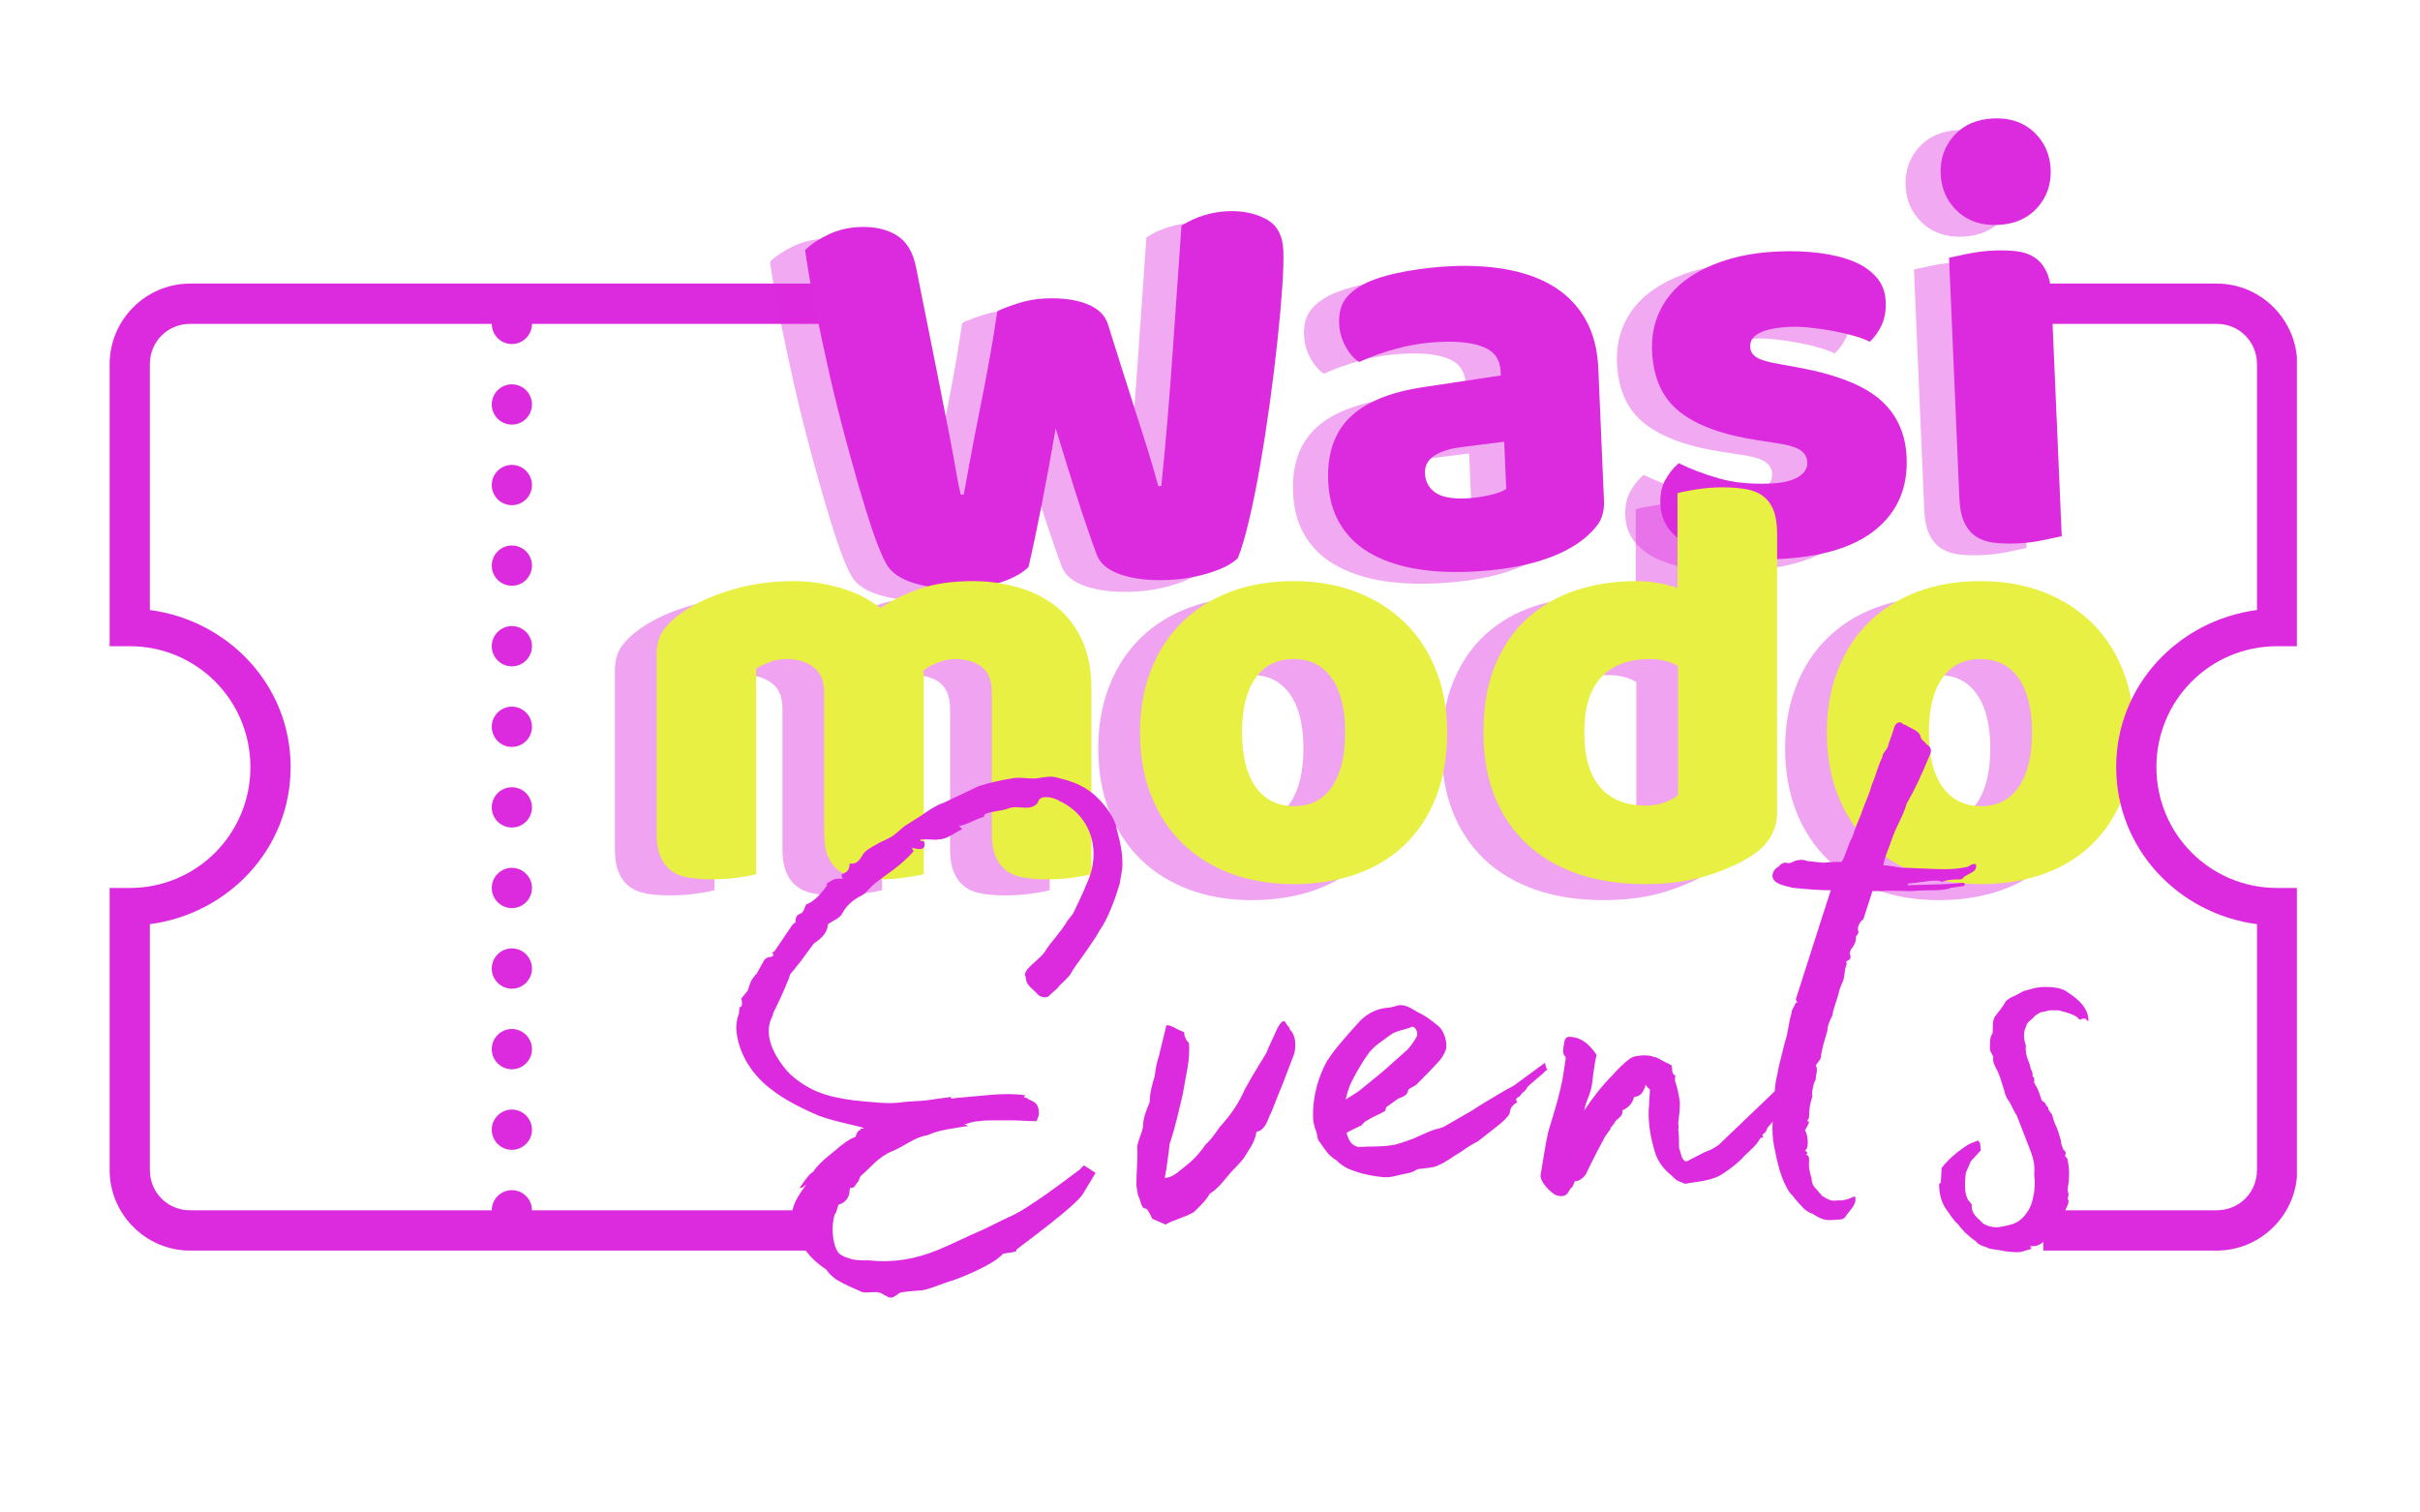 <svg xmlns="http://www.w3.org/2000/svg" xmlns:xlink="http://www.w3.org/1999/xlink" width="800" zoomAndPan="magnify" viewBox="0 0 600 375" height="500" preserveAspectRatio="xMidYMid meet" version="1.0"><defs><g/><clipPath id="cfa5265faf"><path d="M 27.008 70.312 L 205.359 70.312 L 205.359 310.066 L 27.008 310.066 Z M 27.008 70.312 " clip-rule="nonzero"/></clipPath><clipPath id="6720bd545a"><path d="M 506.609 70.312 L 569.473 70.312 L 569.473 310.066 L 506.609 310.066 Z M 506.609 70.312 " clip-rule="nonzero"/></clipPath></defs><g clip-path="url(#cfa5265faf)"><path fill="#dc2ade" d="M 47.125 70.312 C 36.16 70.312 27.18 79.305 27.18 90.289 L 27.18 160.219 L 32.168 160.219 C 48.742 160.219 62.086 173.586 62.086 190.188 C 62.086 206.793 48.742 220.156 32.168 220.156 L 27.18 220.156 L 27.18 290.086 C 27.18 301.07 36.16 310.066 47.125 310.066 L 356.281 310.066 C 367.25 310.066 376.23 301.07 376.23 290.086 L 376.23 220.156 L 371.242 220.156 C 354.668 220.156 341.324 206.793 341.324 190.188 C 341.324 173.586 354.668 160.219 371.242 160.219 L 376.23 160.219 L 376.23 90.289 C 376.23 79.305 367.25 70.312 356.281 70.312 Z M 47.125 80.301 L 121.922 80.301 C 121.922 83.051 124.164 85.297 126.91 85.297 C 129.656 85.297 131.895 83.051 131.895 80.301 L 356.281 80.301 C 361.855 80.301 366.254 84.711 366.254 90.289 L 366.254 151.242 C 346.738 153.82 331.352 169.957 331.352 190.188 C 331.352 210.422 346.738 226.559 366.254 229.133 L 366.254 290.086 C 366.254 295.664 361.855 300.074 356.281 300.074 L 131.895 300.074 C 131.895 297.324 129.656 295.082 126.91 295.082 C 124.164 295.082 121.922 297.324 121.922 300.074 L 47.125 300.074 C 41.555 300.074 37.152 295.664 37.152 290.086 L 37.152 229.133 C 56.672 226.559 72.059 210.422 72.059 190.188 C 72.059 169.957 56.672 153.82 37.152 151.242 L 37.152 90.289 C 37.152 84.711 41.555 80.301 47.125 80.301 Z M 126.91 95.285 C 124.164 95.285 121.922 97.531 121.922 100.281 C 121.922 103.031 124.164 105.277 126.91 105.277 C 129.656 105.277 131.895 103.031 131.895 100.281 C 131.895 97.531 129.656 95.285 126.91 95.285 Z M 126.91 115.266 C 124.164 115.266 121.922 117.508 121.922 120.262 C 121.922 123.012 124.164 125.254 126.91 125.254 C 129.656 125.254 131.895 123.012 131.895 120.262 C 131.895 117.508 129.656 115.266 126.91 115.266 Z M 126.91 135.246 C 124.164 135.246 121.922 137.488 121.922 140.238 C 121.922 142.992 124.164 145.234 126.91 145.234 C 129.656 145.234 131.895 142.992 131.895 140.238 C 131.895 137.488 129.656 135.246 126.91 135.246 Z M 126.91 155.223 C 124.164 155.223 121.922 157.469 121.922 160.219 C 121.922 162.969 124.164 165.215 126.91 165.215 C 129.656 165.215 131.895 162.969 131.895 160.219 C 131.895 157.469 129.656 155.223 126.91 155.223 Z M 126.91 175.203 C 124.164 175.203 121.922 177.449 121.922 180.199 C 121.922 182.949 124.164 185.195 126.91 185.195 C 129.656 185.195 131.895 182.949 131.895 180.199 C 131.895 177.449 129.656 175.203 126.91 175.203 Z M 126.91 195.184 C 124.164 195.184 121.922 197.426 121.922 200.18 C 121.922 202.93 124.164 205.172 126.91 205.172 C 129.656 205.172 131.895 202.93 131.895 200.18 C 131.895 197.426 129.656 195.184 126.91 195.184 Z M 126.91 215.164 C 124.164 215.164 121.922 217.406 121.922 220.156 C 121.922 222.91 124.164 225.152 126.91 225.152 C 129.656 225.152 131.895 222.91 131.895 220.156 C 131.895 217.406 129.656 215.164 126.91 215.164 Z M 126.91 235.141 C 124.164 235.141 121.922 237.387 121.922 240.137 C 121.922 242.887 124.164 245.133 126.91 245.133 C 129.656 245.133 131.895 242.887 131.895 240.137 C 131.895 237.387 129.656 235.141 126.91 235.141 Z M 126.91 255.121 C 124.164 255.121 121.922 257.367 121.922 260.117 C 121.922 262.867 124.164 265.113 126.91 265.113 C 129.656 265.113 131.895 262.867 131.895 260.117 C 131.895 257.367 129.656 255.121 126.91 255.121 Z M 126.91 275.102 C 124.164 275.102 121.922 277.344 121.922 280.098 C 121.922 282.848 124.164 285.09 126.91 285.09 C 129.656 285.09 131.895 282.848 131.895 280.098 C 131.895 277.344 129.656 275.102 126.91 275.102 Z M 126.91 275.102 " fill-opacity="1" fill-rule="nonzero"/></g><g fill="#dc2ade" fill-opacity="0.4"><g transform="translate(190.868, 149.4)"><g><path d="M 47.703 -69.328 C 48.754 -69.867 50.414 -70.508 52.688 -71.25 C 54.957 -71.988 57.266 -72.406 59.609 -72.5 C 63.723 -72.676 67.172 -72.211 69.953 -71.109 C 72.742 -70.004 74.484 -68.285 75.172 -65.953 C 76.422 -62.004 77.582 -58.312 78.656 -54.875 C 79.738 -51.445 80.785 -48.16 81.797 -45.016 C 82.816 -41.879 83.812 -38.766 84.781 -35.672 C 85.75 -32.578 86.695 -29.336 87.625 -25.953 L 88.359 -25.984 C 88.973 -31.992 89.504 -37.723 89.953 -43.172 C 90.41 -48.617 90.816 -53.969 91.172 -59.219 C 91.535 -64.477 91.898 -69.688 92.266 -74.844 C 92.629 -80.008 92.992 -85.242 93.359 -90.547 C 96.891 -92.754 100.711 -93.945 104.828 -94.125 C 108.441 -94.281 111.602 -93.633 114.312 -92.188 C 117.02 -90.738 118.453 -88.156 118.609 -84.438 C 118.703 -82.281 118.613 -79.211 118.344 -75.234 C 118.07 -71.254 117.672 -66.805 117.141 -61.891 C 116.617 -56.973 115.984 -51.801 115.234 -46.375 C 114.484 -40.957 113.676 -35.781 112.812 -30.844 C 111.957 -25.914 111.051 -21.445 110.094 -17.438 C 109.145 -13.438 108.227 -10.336 107.344 -8.141 C 105.938 -6.711 103.586 -5.484 100.297 -4.453 C 97.004 -3.43 93.602 -2.848 90.094 -2.703 C 85.488 -2.504 81.57 -2.945 78.344 -4.031 C 75.125 -5.125 73.125 -6.781 72.344 -9 C 70.906 -12.852 69.332 -17.438 67.625 -22.75 C 65.926 -28.062 64.109 -33.91 62.172 -40.297 C 61.078 -33.867 59.926 -27.594 58.719 -21.469 C 57.52 -15.344 56.422 -10.156 55.422 -5.906 C 54.016 -4.477 51.863 -3.258 48.969 -2.25 C 46.07 -1.25 42.867 -0.672 39.359 -0.516 C 34.953 -0.328 30.938 -0.77 27.312 -1.844 C 23.695 -2.914 21.305 -4.551 20.141 -6.75 C 19.18 -8.457 18.113 -11.023 16.938 -14.453 C 15.758 -17.891 14.535 -21.805 13.266 -26.203 C 11.992 -30.609 10.68 -35.375 9.328 -40.5 C 7.984 -45.633 6.738 -50.77 5.594 -55.906 C 4.457 -61.051 3.391 -66.078 2.391 -70.984 C 1.391 -75.891 0.609 -80.391 0.047 -84.484 C 1.359 -85.816 3.211 -87.07 5.609 -88.25 C 8.004 -89.426 10.617 -90.078 13.453 -90.203 C 17.172 -90.359 20.258 -89.68 22.719 -88.172 C 25.188 -86.66 26.797 -84.008 27.547 -80.219 C 29.535 -70.32 31.188 -62.066 32.5 -55.453 C 33.82 -48.848 34.891 -43.43 35.703 -39.203 C 36.523 -34.984 37.129 -31.707 37.516 -29.375 C 37.91 -27.051 38.285 -25.207 38.641 -23.844 L 39.375 -23.875 C 40.094 -27.82 40.766 -31.473 41.391 -34.828 C 42.023 -38.191 42.688 -41.578 43.375 -44.984 C 44.07 -48.391 44.773 -52.039 45.484 -55.938 C 46.203 -59.832 46.941 -64.297 47.703 -69.328 Z M 47.703 -69.328 "/></g></g></g><g fill="#dc2ade" fill-opacity="0.4"><g transform="translate(317.415, 143.955)"><g><path d="M 37.438 -17.484 C 39.102 -17.555 40.93 -17.801 42.922 -18.219 C 44.91 -18.645 46.379 -19.176 47.328 -19.812 L 46.828 -31.531 L 36.312 -30.203 C 33.582 -29.891 31.359 -29.207 29.641 -28.156 C 27.922 -27.102 27.102 -25.602 27.188 -23.656 C 27.27 -21.695 28.094 -20.141 29.656 -18.984 C 31.227 -17.828 33.82 -17.328 37.438 -17.484 Z M 33.797 -75.062 C 39.078 -75.289 43.914 -74.961 48.312 -74.078 C 52.719 -73.191 56.504 -71.711 59.672 -69.641 C 62.836 -67.566 65.328 -64.879 67.141 -61.578 C 68.953 -58.285 69.957 -54.336 70.156 -49.734 L 71.562 -16.891 C 71.676 -14.348 71.055 -12.238 69.703 -10.562 C 68.348 -8.895 66.723 -7.43 64.828 -6.172 C 58.629 -2.086 49.758 0.203 38.219 0.703 C 33.039 0.922 28.352 0.633 24.156 -0.156 C 19.957 -0.957 16.32 -2.27 13.25 -4.094 C 10.188 -5.926 7.785 -8.32 6.047 -11.281 C 4.305 -14.238 3.352 -17.723 3.188 -21.734 C 2.895 -28.473 4.672 -33.734 8.516 -37.516 C 12.367 -41.305 18.477 -43.828 26.844 -45.078 L 45.984 -47.953 L 45.938 -48.984 C 45.812 -51.828 44.477 -53.801 41.938 -54.906 C 39.395 -56.02 35.773 -56.477 31.078 -56.281 C 27.359 -56.125 23.754 -55.578 20.266 -54.641 C 16.773 -53.711 13.641 -52.598 10.859 -51.297 C 9.555 -52.129 8.426 -53.426 7.469 -55.188 C 6.508 -56.957 5.988 -58.816 5.906 -60.766 C 5.789 -63.316 6.312 -65.379 7.469 -66.953 C 8.633 -68.523 10.461 -69.898 12.953 -71.078 C 15.742 -72.273 19.055 -73.203 22.891 -73.859 C 26.734 -74.516 30.367 -74.914 33.797 -75.062 Z M 33.797 -75.062 "/></g></g></g><g fill="#dc2ade" fill-opacity="0.4"><g transform="translate(397.186, 140.523)"><g><path d="M 66.828 -24.188 C 67.148 -16.75 64.613 -10.805 59.219 -6.359 C 53.832 -1.922 45.711 0.531 34.859 1 C 30.754 1.176 26.926 1.047 23.375 0.609 C 19.832 0.172 16.785 -0.602 14.234 -1.719 C 11.691 -2.832 9.676 -4.285 8.188 -6.078 C 6.695 -7.867 5.895 -10.035 5.781 -12.578 C 5.676 -14.93 6.078 -16.938 6.984 -18.594 C 7.891 -20.25 9.004 -21.645 10.328 -22.781 C 13.234 -21.344 16.539 -20.086 20.25 -19.016 C 23.969 -17.953 28.227 -17.523 33.031 -17.734 C 36.062 -17.859 38.363 -18.395 39.938 -19.344 C 41.508 -20.301 42.266 -21.516 42.203 -22.984 C 42.141 -24.348 41.504 -25.395 40.297 -26.125 C 39.098 -26.852 37.117 -27.406 34.359 -27.781 L 29.922 -28.469 C 21.336 -29.758 14.895 -32.098 10.594 -35.484 C 6.289 -38.879 4 -43.898 3.719 -50.547 C 3.562 -54.172 4.195 -57.477 5.625 -60.469 C 7.051 -63.469 9.141 -66.004 11.891 -68.078 C 14.648 -70.16 17.984 -71.828 21.891 -73.078 C 25.805 -74.328 30.16 -75.055 34.953 -75.266 C 38.566 -75.422 41.977 -75.297 45.188 -74.891 C 48.395 -74.484 51.191 -73.797 53.578 -72.828 C 55.973 -71.859 57.891 -70.547 59.328 -68.891 C 60.773 -67.234 61.547 -65.234 61.641 -62.891 C 61.742 -60.641 61.41 -58.688 60.641 -57.031 C 59.879 -55.383 58.891 -54 57.672 -52.875 C 56.867 -53.332 55.672 -53.797 54.078 -54.266 C 52.492 -54.734 50.758 -55.145 48.875 -55.5 C 47 -55.863 45.102 -56.148 43.188 -56.359 C 41.27 -56.578 39.531 -56.648 37.969 -56.578 C 34.738 -56.441 32.258 -55.969 30.531 -55.156 C 28.801 -54.344 27.973 -53.156 28.047 -51.594 C 28.086 -50.52 28.613 -49.66 29.625 -49.016 C 30.633 -48.367 32.52 -47.816 35.281 -47.359 L 39.875 -46.516 C 49.352 -44.785 56.148 -42.117 60.266 -38.516 C 64.391 -34.922 66.578 -30.145 66.828 -24.188 Z M 66.828 -24.188 "/></g></g></g><g fill="#dc2ade" fill-opacity="0.4"><g transform="translate(469.331, 137.418)"><g><path d="M 3.125 -91.375 C 2.969 -95.082 4.078 -98.258 6.453 -100.906 C 8.836 -103.562 12.086 -104.977 16.203 -105.156 C 20.297 -105.332 23.645 -104.203 26.25 -101.766 C 28.852 -99.328 30.234 -96.254 30.391 -92.547 C 30.555 -88.828 29.445 -85.641 27.062 -82.984 C 24.676 -80.336 21.438 -78.926 17.344 -78.75 C 13.227 -78.57 9.867 -79.703 7.266 -82.141 C 4.672 -84.578 3.289 -87.656 3.125 -91.375 Z M 33.141 -1.562 C 32.066 -1.332 30.484 -1 28.391 -0.562 C 26.305 -0.125 24.191 0.133 22.047 0.219 C 19.891 0.312 17.953 0.25 16.234 0.031 C 14.516 -0.188 13.047 -0.707 11.828 -1.531 C 10.617 -2.363 9.664 -3.523 8.969 -5.016 C 8.27 -6.516 7.867 -8.477 7.766 -10.906 L 5.203 -70.609 C 6.254 -70.848 7.82 -71.18 9.906 -71.609 C 12 -72.035 14.125 -72.297 16.281 -72.391 C 18.438 -72.484 20.367 -72.422 22.078 -72.203 C 23.797 -71.984 25.266 -71.457 26.484 -70.625 C 27.703 -69.801 28.66 -68.645 29.359 -67.156 C 30.055 -65.664 30.457 -63.695 30.562 -61.25 Z M 33.141 -1.562 "/></g></g></g><g fill="#dc2ade" fill-opacity="1"><g transform="translate(199.57, 146.495)"><g><path d="M 47.703 -69.328 C 48.754 -69.867 50.414 -70.508 52.688 -71.25 C 54.957 -71.988 57.266 -72.406 59.609 -72.5 C 63.723 -72.676 67.172 -72.211 69.953 -71.109 C 72.742 -70.004 74.484 -68.285 75.172 -65.953 C 76.422 -62.004 77.582 -58.312 78.656 -54.875 C 79.738 -51.445 80.785 -48.16 81.797 -45.016 C 82.816 -41.879 83.812 -38.766 84.781 -35.672 C 85.75 -32.578 86.695 -29.336 87.625 -25.953 L 88.359 -25.984 C 88.973 -31.992 89.504 -37.723 89.953 -43.172 C 90.41 -48.617 90.816 -53.969 91.172 -59.219 C 91.535 -64.477 91.898 -69.688 92.266 -74.844 C 92.629 -80.008 92.992 -85.242 93.359 -90.547 C 96.891 -92.754 100.711 -93.945 104.828 -94.125 C 108.441 -94.281 111.602 -93.633 114.312 -92.188 C 117.02 -90.738 118.453 -88.156 118.609 -84.438 C 118.703 -82.281 118.613 -79.211 118.344 -75.234 C 118.07 -71.254 117.672 -66.805 117.141 -61.891 C 116.617 -56.973 115.984 -51.801 115.234 -46.375 C 114.484 -40.957 113.676 -35.781 112.812 -30.844 C 111.957 -25.914 111.051 -21.445 110.094 -17.438 C 109.145 -13.438 108.227 -10.336 107.344 -8.141 C 105.938 -6.711 103.586 -5.484 100.297 -4.453 C 97.004 -3.43 93.602 -2.848 90.094 -2.703 C 85.488 -2.504 81.57 -2.945 78.344 -4.031 C 75.125 -5.125 73.125 -6.781 72.344 -9 C 70.906 -12.852 69.332 -17.438 67.625 -22.75 C 65.926 -28.062 64.109 -33.91 62.172 -40.297 C 61.078 -33.867 59.926 -27.594 58.719 -21.469 C 57.52 -15.344 56.422 -10.156 55.422 -5.906 C 54.016 -4.477 51.863 -3.258 48.969 -2.25 C 46.07 -1.25 42.867 -0.672 39.359 -0.516 C 34.953 -0.328 30.938 -0.77 27.312 -1.844 C 23.695 -2.914 21.305 -4.551 20.141 -6.75 C 19.18 -8.457 18.113 -11.023 16.938 -14.453 C 15.758 -17.891 14.535 -21.805 13.266 -26.203 C 11.992 -30.609 10.68 -35.375 9.328 -40.5 C 7.984 -45.633 6.738 -50.77 5.594 -55.906 C 4.457 -61.051 3.391 -66.078 2.391 -70.984 C 1.391 -75.891 0.609 -80.391 0.047 -84.484 C 1.359 -85.816 3.211 -87.07 5.609 -88.25 C 8.004 -89.426 10.617 -90.078 13.453 -90.203 C 17.172 -90.359 20.258 -89.68 22.719 -88.172 C 25.188 -86.66 26.797 -84.008 27.547 -80.219 C 29.535 -70.32 31.188 -62.066 32.5 -55.453 C 33.82 -48.848 34.891 -43.43 35.703 -39.203 C 36.523 -34.984 37.129 -31.707 37.516 -29.375 C 37.91 -27.051 38.285 -25.207 38.641 -23.844 L 39.375 -23.875 C 40.094 -27.82 40.766 -31.473 41.391 -34.828 C 42.023 -38.191 42.688 -41.578 43.375 -44.984 C 44.07 -48.391 44.773 -52.039 45.484 -55.938 C 46.203 -59.832 46.941 -64.297 47.703 -69.328 Z M 47.703 -69.328 "/></g></g></g><g fill="#dc2ade" fill-opacity="1"><g transform="translate(326.117, 141.049)"><g><path d="M 37.438 -17.484 C 39.102 -17.555 40.93 -17.801 42.922 -18.219 C 44.91 -18.645 46.379 -19.176 47.328 -19.812 L 46.828 -31.531 L 36.312 -30.203 C 33.582 -29.891 31.359 -29.207 29.641 -28.156 C 27.922 -27.102 27.102 -25.602 27.188 -23.656 C 27.27 -21.695 28.094 -20.141 29.656 -18.984 C 31.227 -17.828 33.82 -17.328 37.438 -17.484 Z M 33.797 -75.062 C 39.078 -75.289 43.914 -74.961 48.312 -74.078 C 52.719 -73.191 56.504 -71.711 59.672 -69.641 C 62.836 -67.566 65.328 -64.879 67.141 -61.578 C 68.953 -58.285 69.957 -54.336 70.156 -49.734 L 71.562 -16.891 C 71.676 -14.348 71.055 -12.238 69.703 -10.562 C 68.348 -8.895 66.723 -7.43 64.828 -6.172 C 58.629 -2.086 49.758 0.203 38.219 0.703 C 33.039 0.922 28.352 0.633 24.156 -0.156 C 19.957 -0.957 16.32 -2.27 13.25 -4.094 C 10.188 -5.926 7.785 -8.32 6.047 -11.281 C 4.305 -14.238 3.352 -17.723 3.188 -21.734 C 2.895 -28.473 4.672 -33.734 8.516 -37.516 C 12.367 -41.305 18.477 -43.828 26.844 -45.078 L 45.984 -47.953 L 45.938 -48.984 C 45.812 -51.828 44.477 -53.801 41.938 -54.906 C 39.395 -56.02 35.773 -56.477 31.078 -56.281 C 27.359 -56.125 23.754 -55.578 20.266 -54.641 C 16.773 -53.711 13.641 -52.598 10.859 -51.297 C 9.555 -52.129 8.426 -53.426 7.469 -55.188 C 6.508 -56.957 5.988 -58.816 5.906 -60.766 C 5.789 -63.316 6.312 -65.379 7.469 -66.953 C 8.633 -68.523 10.461 -69.898 12.953 -71.078 C 15.742 -72.273 19.055 -73.203 22.891 -73.859 C 26.734 -74.516 30.367 -74.914 33.797 -75.062 Z M 33.797 -75.062 "/></g></g></g><g fill="#dc2ade" fill-opacity="1"><g transform="translate(405.888, 137.617)"><g><path d="M 66.828 -24.188 C 67.148 -16.75 64.613 -10.805 59.219 -6.359 C 53.832 -1.922 45.711 0.531 34.859 1 C 30.754 1.176 26.926 1.047 23.375 0.609 C 19.832 0.172 16.785 -0.602 14.234 -1.719 C 11.691 -2.832 9.676 -4.285 8.188 -6.078 C 6.695 -7.867 5.895 -10.035 5.781 -12.578 C 5.676 -14.93 6.078 -16.938 6.984 -18.594 C 7.891 -20.25 9.004 -21.645 10.328 -22.781 C 13.234 -21.344 16.539 -20.086 20.25 -19.016 C 23.969 -17.953 28.227 -17.523 33.031 -17.734 C 36.062 -17.859 38.363 -18.395 39.938 -19.344 C 41.508 -20.301 42.266 -21.516 42.203 -22.984 C 42.141 -24.348 41.504 -25.395 40.297 -26.125 C 39.098 -26.852 37.117 -27.406 34.359 -27.781 L 29.922 -28.469 C 21.336 -29.758 14.895 -32.098 10.594 -35.484 C 6.289 -38.879 4 -43.898 3.719 -50.547 C 3.562 -54.172 4.195 -57.477 5.625 -60.469 C 7.051 -63.469 9.141 -66.004 11.891 -68.078 C 14.648 -70.16 17.984 -71.828 21.891 -73.078 C 25.805 -74.328 30.16 -75.055 34.953 -75.266 C 38.566 -75.422 41.977 -75.297 45.188 -74.891 C 48.395 -74.484 51.191 -73.797 53.578 -72.828 C 55.973 -71.859 57.891 -70.547 59.328 -68.891 C 60.773 -67.234 61.547 -65.234 61.641 -62.891 C 61.742 -60.641 61.41 -58.688 60.641 -57.031 C 59.879 -55.383 58.891 -54 57.672 -52.875 C 56.867 -53.332 55.672 -53.797 54.078 -54.266 C 52.492 -54.734 50.758 -55.145 48.875 -55.5 C 47 -55.863 45.102 -56.148 43.188 -56.359 C 41.27 -56.578 39.531 -56.648 37.969 -56.578 C 34.738 -56.441 32.258 -55.969 30.531 -55.156 C 28.801 -54.344 27.973 -53.156 28.047 -51.594 C 28.086 -50.52 28.613 -49.66 29.625 -49.016 C 30.633 -48.367 32.52 -47.816 35.281 -47.359 L 39.875 -46.516 C 49.352 -44.785 56.148 -42.117 60.266 -38.516 C 64.391 -34.922 66.578 -30.145 66.828 -24.188 Z M 66.828 -24.188 "/></g></g></g><g fill="#dc2ade" fill-opacity="1"><g transform="translate(478.033, 134.513)"><g><path d="M 3.125 -91.375 C 2.969 -95.082 4.078 -98.258 6.453 -100.906 C 8.836 -103.562 12.086 -104.977 16.203 -105.156 C 20.297 -105.332 23.645 -104.203 26.25 -101.766 C 28.852 -99.328 30.234 -96.254 30.391 -92.547 C 30.555 -88.828 29.445 -85.641 27.062 -82.984 C 24.676 -80.336 21.438 -78.926 17.344 -78.75 C 13.227 -78.57 9.867 -79.703 7.266 -82.141 C 4.672 -84.578 3.289 -87.656 3.125 -91.375 Z M 33.141 -1.562 C 32.066 -1.332 30.484 -1 28.391 -0.562 C 26.305 -0.125 24.191 0.133 22.047 0.219 C 19.891 0.312 17.953 0.25 16.234 0.031 C 14.516 -0.188 13.047 -0.707 11.828 -1.531 C 10.617 -2.363 9.664 -3.523 8.969 -5.016 C 8.27 -6.516 7.867 -8.477 7.766 -10.906 L 5.203 -70.609 C 6.254 -70.848 7.82 -71.18 9.906 -71.609 C 12 -72.035 14.125 -72.297 16.281 -72.391 C 18.438 -72.484 20.367 -72.422 22.078 -72.203 C 23.797 -71.984 25.266 -71.457 26.484 -70.625 C 27.703 -69.801 28.66 -68.645 29.359 -67.156 C 30.055 -65.664 30.457 -63.695 30.562 -61.25 Z M 33.141 -1.562 "/></g></g></g><g fill="#dc2ade" fill-opacity="0.431"><g transform="translate(144.882, 220.845)"><g><path d="M 41.422 -72.797 C 45.391 -72.797 49.285 -72.238 53.109 -71.125 C 56.941 -70.008 60.258 -68.344 63.062 -66.125 C 65.969 -68.062 69.238 -69.656 72.875 -70.906 C 76.508 -72.164 80.895 -72.797 86.031 -72.797 C 89.707 -72.797 93.312 -72.312 96.844 -71.344 C 100.383 -70.375 103.535 -68.848 106.297 -66.766 C 109.055 -64.68 111.258 -61.922 112.906 -58.484 C 114.551 -55.047 115.375 -50.859 115.375 -45.922 L 115.375 -0.141 C 114.406 0.148 112.879 0.438 110.797 0.719 C 108.711 1.008 106.555 1.156 104.328 1.156 C 102.203 1.156 100.289 1.008 98.594 0.719 C 96.895 0.438 95.461 -0.141 94.297 -1.016 C 93.141 -1.891 92.242 -3.078 91.609 -4.578 C 90.984 -6.078 90.672 -8.039 90.672 -10.469 L 90.672 -45.188 C 90.672 -48.094 89.848 -50.195 88.203 -51.5 C 86.555 -52.812 84.328 -53.469 81.516 -53.469 C 80.16 -53.469 78.707 -53.156 77.156 -52.531 C 75.613 -51.906 74.453 -51.25 73.672 -50.562 C 73.766 -50.176 73.812 -49.812 73.812 -49.469 C 73.812 -49.133 73.812 -48.82 73.812 -48.531 L 73.812 -0.141 C 72.75 0.148 71.176 0.438 69.094 0.719 C 67.008 1.008 64.906 1.156 62.781 1.156 C 60.645 1.156 58.727 1.008 57.031 0.719 C 55.344 0.438 53.914 -0.141 52.75 -1.016 C 51.582 -1.891 50.68 -3.078 50.047 -4.578 C 49.422 -6.078 49.109 -8.039 49.109 -10.469 L 49.109 -45.188 C 49.109 -48.094 48.211 -50.195 46.422 -51.5 C 44.629 -52.812 42.477 -53.469 39.969 -53.469 C 38.219 -53.469 36.711 -53.203 35.453 -52.672 C 34.191 -52.141 33.129 -51.633 32.266 -51.156 L 32.266 -0.141 C 31.297 0.148 29.77 0.438 27.688 0.719 C 25.602 1.008 23.445 1.156 21.219 1.156 C 19.082 1.156 17.164 1.008 15.469 0.719 C 13.781 0.438 12.352 -0.141 11.188 -1.016 C 10.031 -1.891 9.133 -3.078 8.5 -4.578 C 7.875 -6.078 7.562 -8.039 7.562 -10.469 L 7.562 -54.344 C 7.562 -56.957 8.117 -59.039 9.234 -60.594 C 10.348 -62.145 11.875 -63.598 13.812 -64.953 C 17.102 -67.273 21.191 -69.16 26.078 -70.609 C 30.973 -72.066 36.086 -72.797 41.422 -72.797 Z M 41.422 -72.797 "/></g></g></g><g fill="#dc2ade" fill-opacity="0.431"><g transform="translate(267.806, 220.845)"><g><path d="M 80.656 -35.312 C 80.656 -29.301 79.734 -23.945 77.891 -19.25 C 76.047 -14.551 73.453 -10.602 70.109 -7.406 C 66.766 -4.207 62.77 -1.785 58.125 -0.141 C 53.477 1.504 48.297 2.328 42.578 2.328 C 36.859 2.328 31.672 1.457 27.016 -0.281 C 22.367 -2.031 18.375 -4.523 15.031 -7.766 C 11.695 -11.016 9.109 -14.961 7.266 -19.609 C 5.422 -24.266 4.5 -29.5 4.5 -35.312 C 4.5 -41.031 5.422 -46.211 7.266 -50.859 C 9.109 -55.504 11.695 -59.453 15.031 -62.703 C 18.375 -65.953 22.367 -68.445 27.016 -70.188 C 31.672 -71.926 36.859 -72.797 42.578 -72.797 C 48.297 -72.797 53.477 -71.898 58.125 -70.109 C 62.77 -68.316 66.766 -65.797 70.109 -62.547 C 73.453 -59.305 76.047 -55.359 77.891 -50.703 C 79.734 -46.055 80.656 -40.926 80.656 -35.312 Z M 29.797 -35.312 C 29.797 -29.406 30.93 -24.875 33.203 -21.719 C 35.484 -18.57 38.656 -17 42.719 -17 C 46.789 -17 49.914 -18.598 52.094 -21.797 C 54.27 -24.992 55.359 -29.5 55.359 -35.312 C 55.359 -41.125 54.242 -45.602 52.016 -48.75 C 49.797 -51.895 46.648 -53.469 42.578 -53.469 C 38.504 -53.469 35.352 -51.895 33.125 -48.75 C 30.906 -45.602 29.797 -41.125 29.797 -35.312 Z M 29.797 -35.312 "/></g></g></g><g fill="#dc2ade" fill-opacity="0.431"><g transform="translate(352.951, 220.845)"><g><path d="M 4.5 -35.312 C 4.5 -41.707 5.469 -47.254 7.406 -51.953 C 9.344 -56.648 12.031 -60.547 15.469 -63.641 C 18.914 -66.742 22.938 -69.047 27.531 -70.547 C 32.133 -72.047 37.102 -72.797 42.438 -72.797 C 44.375 -72.797 46.258 -72.625 48.094 -72.281 C 49.938 -71.945 51.441 -71.539 52.609 -71.062 L 52.609 -94.594 C 53.578 -94.883 55.125 -95.195 57.25 -95.531 C 59.383 -95.875 61.566 -96.047 63.797 -96.047 C 65.922 -96.047 67.832 -95.898 69.531 -95.609 C 71.227 -95.328 72.656 -94.75 73.812 -93.875 C 74.977 -93 75.852 -91.812 76.438 -90.312 C 77.02 -88.812 77.312 -86.848 77.312 -84.422 L 77.312 -15.547 C 77.312 -10.992 75.176 -7.363 70.906 -4.656 C 68.102 -2.812 64.473 -1.188 60.016 0.219 C 55.555 1.625 50.422 2.328 44.609 2.328 C 38.316 2.328 32.676 1.457 27.688 -0.281 C 22.695 -2.031 18.477 -4.551 15.031 -7.844 C 11.594 -11.133 8.977 -15.082 7.188 -19.688 C 5.395 -24.289 4.5 -29.5 4.5 -35.312 Z M 45.781 -53.469 C 40.539 -53.469 36.516 -51.969 33.703 -48.969 C 30.898 -45.969 29.5 -41.414 29.5 -35.312 C 29.5 -29.301 30.805 -24.77 33.422 -21.719 C 36.035 -18.664 39.812 -17.141 44.75 -17.141 C 46.5 -17.141 48.078 -17.406 49.484 -17.938 C 50.891 -18.477 51.977 -19.086 52.75 -19.766 L 52.75 -51.734 C 50.812 -52.891 48.488 -53.469 45.781 -53.469 Z M 45.781 -53.469 "/></g></g></g><g fill="#dc2ade" fill-opacity="0.431"><g transform="translate(438.097, 220.845)"><g><path d="M 80.656 -35.312 C 80.656 -29.301 79.734 -23.945 77.891 -19.25 C 76.047 -14.551 73.453 -10.602 70.109 -7.406 C 66.766 -4.207 62.77 -1.785 58.125 -0.141 C 53.477 1.504 48.297 2.328 42.578 2.328 C 36.859 2.328 31.672 1.457 27.016 -0.281 C 22.367 -2.031 18.375 -4.523 15.031 -7.766 C 11.695 -11.016 9.109 -14.961 7.266 -19.609 C 5.422 -24.266 4.5 -29.5 4.5 -35.312 C 4.5 -41.031 5.422 -46.211 7.266 -50.859 C 9.109 -55.504 11.695 -59.453 15.031 -62.703 C 18.375 -65.953 22.367 -68.445 27.016 -70.188 C 31.672 -71.926 36.859 -72.797 42.578 -72.797 C 48.297 -72.797 53.477 -71.898 58.125 -70.109 C 62.77 -68.316 66.766 -65.797 70.109 -62.547 C 73.453 -59.305 76.047 -55.359 77.891 -50.703 C 79.734 -46.055 80.656 -40.926 80.656 -35.312 Z M 29.797 -35.312 C 29.797 -29.406 30.93 -24.875 33.203 -21.719 C 35.484 -18.57 38.656 -17 42.719 -17 C 46.789 -17 49.914 -18.598 52.094 -21.797 C 54.27 -24.992 55.359 -29.5 55.359 -35.312 C 55.359 -41.125 54.242 -45.602 52.016 -48.75 C 49.797 -51.895 46.648 -53.469 42.578 -53.469 C 38.504 -53.469 35.352 -51.895 33.125 -48.75 C 30.906 -45.602 29.797 -41.125 29.797 -35.312 Z M 29.797 -35.312 "/></g></g></g><g fill="#e8f044" fill-opacity="1"><g transform="translate(155.226, 216.874)"><g><path d="M 41.422 -72.797 C 45.391 -72.797 49.285 -72.238 53.109 -71.125 C 56.941 -70.008 60.258 -68.344 63.062 -66.125 C 65.969 -68.062 69.238 -69.656 72.875 -70.906 C 76.508 -72.164 80.895 -72.797 86.031 -72.797 C 89.707 -72.797 93.312 -72.312 96.844 -71.344 C 100.383 -70.375 103.535 -68.848 106.297 -66.766 C 109.055 -64.68 111.258 -61.922 112.906 -58.484 C 114.551 -55.047 115.375 -50.859 115.375 -45.922 L 115.375 -0.141 C 114.406 0.148 112.879 0.438 110.797 0.719 C 108.711 1.008 106.555 1.156 104.328 1.156 C 102.203 1.156 100.289 1.008 98.594 0.719 C 96.895 0.438 95.461 -0.141 94.297 -1.016 C 93.141 -1.891 92.242 -3.078 91.609 -4.578 C 90.984 -6.078 90.672 -8.039 90.672 -10.469 L 90.672 -45.188 C 90.672 -48.094 89.848 -50.195 88.203 -51.5 C 86.555 -52.812 84.328 -53.469 81.516 -53.469 C 80.16 -53.469 78.707 -53.156 77.156 -52.531 C 75.613 -51.906 74.453 -51.25 73.672 -50.562 C 73.766 -50.176 73.812 -49.812 73.812 -49.469 C 73.812 -49.133 73.812 -48.82 73.812 -48.531 L 73.812 -0.141 C 72.75 0.148 71.176 0.438 69.094 0.719 C 67.008 1.008 64.906 1.156 62.781 1.156 C 60.645 1.156 58.727 1.008 57.031 0.719 C 55.344 0.438 53.914 -0.141 52.75 -1.016 C 51.582 -1.891 50.68 -3.078 50.047 -4.578 C 49.422 -6.078 49.109 -8.039 49.109 -10.469 L 49.109 -45.188 C 49.109 -48.094 48.211 -50.195 46.422 -51.5 C 44.629 -52.812 42.477 -53.469 39.969 -53.469 C 38.219 -53.469 36.711 -53.203 35.453 -52.672 C 34.191 -52.141 33.129 -51.633 32.266 -51.156 L 32.266 -0.141 C 31.297 0.148 29.77 0.438 27.688 0.719 C 25.602 1.008 23.445 1.156 21.219 1.156 C 19.082 1.156 17.164 1.008 15.469 0.719 C 13.781 0.438 12.352 -0.141 11.188 -1.016 C 10.031 -1.891 9.133 -3.078 8.5 -4.578 C 7.875 -6.078 7.562 -8.039 7.562 -10.469 L 7.562 -54.344 C 7.562 -56.957 8.117 -59.039 9.234 -60.594 C 10.348 -62.145 11.875 -63.598 13.812 -64.953 C 17.102 -67.273 21.191 -69.16 26.078 -70.609 C 30.973 -72.066 36.086 -72.797 41.422 -72.797 Z M 41.422 -72.797 "/></g></g></g><g fill="#e8f044" fill-opacity="1"><g transform="translate(278.15, 216.874)"><g><path d="M 80.656 -35.312 C 80.656 -29.301 79.734 -23.945 77.891 -19.25 C 76.047 -14.551 73.453 -10.602 70.109 -7.406 C 66.766 -4.207 62.77 -1.785 58.125 -0.141 C 53.477 1.504 48.297 2.328 42.578 2.328 C 36.859 2.328 31.672 1.457 27.016 -0.281 C 22.367 -2.031 18.375 -4.523 15.031 -7.766 C 11.695 -11.016 9.109 -14.961 7.266 -19.609 C 5.422 -24.266 4.5 -29.5 4.5 -35.312 C 4.5 -41.031 5.422 -46.211 7.266 -50.859 C 9.109 -55.504 11.695 -59.453 15.031 -62.703 C 18.375 -65.953 22.367 -68.445 27.016 -70.188 C 31.672 -71.926 36.859 -72.797 42.578 -72.797 C 48.297 -72.797 53.477 -71.898 58.125 -70.109 C 62.77 -68.316 66.766 -65.797 70.109 -62.547 C 73.453 -59.305 76.047 -55.359 77.891 -50.703 C 79.734 -46.055 80.656 -40.926 80.656 -35.312 Z M 29.797 -35.312 C 29.797 -29.406 30.93 -24.875 33.203 -21.719 C 35.484 -18.57 38.656 -17 42.719 -17 C 46.789 -17 49.914 -18.598 52.094 -21.797 C 54.27 -24.992 55.359 -29.5 55.359 -35.312 C 55.359 -41.125 54.242 -45.602 52.016 -48.75 C 49.797 -51.895 46.648 -53.469 42.578 -53.469 C 38.504 -53.469 35.352 -51.895 33.125 -48.75 C 30.906 -45.602 29.797 -41.125 29.797 -35.312 Z M 29.797 -35.312 "/></g></g></g><g fill="#e8f044" fill-opacity="1"><g transform="translate(363.296, 216.874)"><g><path d="M 4.5 -35.312 C 4.5 -41.707 5.469 -47.254 7.406 -51.953 C 9.344 -56.648 12.031 -60.547 15.469 -63.641 C 18.914 -66.742 22.938 -69.047 27.531 -70.547 C 32.133 -72.047 37.102 -72.797 42.438 -72.797 C 44.375 -72.797 46.258 -72.625 48.094 -72.281 C 49.938 -71.945 51.441 -71.539 52.609 -71.062 L 52.609 -94.594 C 53.578 -94.883 55.125 -95.195 57.25 -95.531 C 59.383 -95.875 61.566 -96.047 63.797 -96.047 C 65.922 -96.047 67.832 -95.898 69.531 -95.609 C 71.227 -95.328 72.656 -94.75 73.812 -93.875 C 74.977 -93 75.852 -91.812 76.438 -90.312 C 77.02 -88.812 77.312 -86.848 77.312 -84.422 L 77.312 -15.547 C 77.312 -10.992 75.176 -7.363 70.906 -4.656 C 68.102 -2.812 64.473 -1.188 60.016 0.219 C 55.555 1.625 50.422 2.328 44.609 2.328 C 38.316 2.328 32.676 1.457 27.688 -0.281 C 22.695 -2.031 18.477 -4.551 15.031 -7.844 C 11.594 -11.133 8.977 -15.082 7.188 -19.688 C 5.395 -24.289 4.5 -29.5 4.5 -35.312 Z M 45.781 -53.469 C 40.539 -53.469 36.516 -51.969 33.703 -48.969 C 30.898 -45.969 29.5 -41.414 29.5 -35.312 C 29.5 -29.301 30.805 -24.77 33.422 -21.719 C 36.035 -18.664 39.812 -17.141 44.75 -17.141 C 46.5 -17.141 48.078 -17.406 49.484 -17.938 C 50.891 -18.477 51.977 -19.086 52.75 -19.766 L 52.75 -51.734 C 50.812 -52.891 48.488 -53.469 45.781 -53.469 Z M 45.781 -53.469 "/></g></g></g><g fill="#e8f044" fill-opacity="1"><g transform="translate(448.442, 216.874)"><g><path d="M 80.656 -35.312 C 80.656 -29.301 79.734 -23.945 77.891 -19.25 C 76.047 -14.551 73.453 -10.602 70.109 -7.406 C 66.766 -4.207 62.77 -1.785 58.125 -0.141 C 53.477 1.504 48.297 2.328 42.578 2.328 C 36.859 2.328 31.672 1.457 27.016 -0.281 C 22.367 -2.031 18.375 -4.523 15.031 -7.766 C 11.695 -11.016 9.109 -14.961 7.266 -19.609 C 5.422 -24.266 4.5 -29.5 4.5 -35.312 C 4.5 -41.031 5.422 -46.211 7.266 -50.859 C 9.109 -55.504 11.695 -59.453 15.031 -62.703 C 18.375 -65.953 22.367 -68.445 27.016 -70.188 C 31.672 -71.926 36.859 -72.797 42.578 -72.797 C 48.297 -72.797 53.477 -71.898 58.125 -70.109 C 62.77 -68.316 66.766 -65.797 70.109 -62.547 C 73.453 -59.305 76.047 -55.359 77.891 -50.703 C 79.734 -46.055 80.656 -40.926 80.656 -35.312 Z M 29.797 -35.312 C 29.797 -29.406 30.93 -24.875 33.203 -21.719 C 35.484 -18.57 38.656 -17 42.719 -17 C 46.789 -17 49.914 -18.598 52.094 -21.797 C 54.27 -24.992 55.359 -29.5 55.359 -35.312 C 55.359 -41.125 54.242 -45.602 52.016 -48.75 C 49.797 -51.895 46.648 -53.469 42.578 -53.469 C 38.504 -53.469 35.352 -51.895 33.125 -48.75 C 30.906 -45.602 29.797 -41.125 29.797 -35.312 Z M 29.797 -35.312 "/></g></g></g><g fill="#dc2ade" fill-opacity="1"><g transform="translate(172.204, 286.871)"><g><path d="M 104.801 -80.82 C 104.594 -81.234 104.594 -82.27 104.387 -82.477 C 103.559 -84.957 101.492 -87.645 99.219 -89.711 C 95.91 -92.605 92.605 -93.43 89.09 -94.258 C 87.023 -94.465 85.574 -93.844 83.922 -93.844 C 82.27 -93.844 80.41 -94.258 78.547 -93.844 C 75.859 -93.43 73.172 -92.812 70.488 -91.984 L 61.805 -87.852 C 59.945 -87.23 58.086 -85.988 56.016 -84.543 L 52.09 -82.062 C 51.262 -81.441 49.402 -79.582 48.367 -79.168 C 47.75 -78.754 46.508 -78.34 45.477 -77.723 C 44.027 -76.895 42.375 -76.066 41.754 -75.035 C 40.723 -73.172 39.895 -72.555 38.445 -72.762 C 38.445 -69.453 35.348 -70.898 36.793 -69.039 C 36.172 -69.039 35.141 -69.039 34.52 -68.832 C 33.898 -68.418 33.074 -68.211 32.66 -67.594 C 32.66 -67.594 32.867 -67.594 32.867 -67.387 C 31.418 -65.32 29.559 -63.25 27.699 -62.633 C 27.285 -62.012 27.078 -60.566 26.25 -60.359 C 25.012 -59.945 25.012 -58.91 25.012 -58.086 C 24.598 -58.086 24.184 -57.465 24.184 -57.465 L 19.844 -51.055 L 19.223 -50.645 C 19.844 -50.23 19.43 -49.609 18.809 -49.609 C 17.984 -49.609 17.777 -49.195 17.363 -48.988 L 15.297 -45.27 C 15.09 -45.27 14.883 -45.062 14.883 -44.855 C 14.055 -44.027 13.641 -42.789 13.23 -41.34 L 11.574 -39.273 C 12.195 -37.207 11.16 -37 11.16 -37.207 L 10.957 -35.348 C 10.543 -34.52 10.336 -33.074 10.336 -31.832 C 10.75 -25.426 14.676 -20.051 18.809 -16.949 C 22.324 -14.055 27.699 -11.574 30.594 -10.336 C 35.141 -8.477 44.855 -7.027 41.133 -7.027 L 41.133 -6.613 C 40.516 -6.82 40.102 -5.582 39.895 -4.961 C 38.652 -4.754 35.762 -2.48 35.141 -1.859 C 33.691 -0.621 31.832 0.621 29.766 3.102 C 29.766 3.516 28.73 4.133 28.73 4.133 C 27.906 4.961 27.078 6.199 26.043 7.648 L 26.25 7.648 C 26.871 7.648 27.078 7.234 27.699 6.82 C 26.043 9.094 24.598 11.16 24.184 13.641 L 24.184 16.328 L 24.805 18.602 L 25.426 19.844 C 26.043 21.082 26.664 22.117 27.078 22.531 C 28.523 24.598 30.18 26.25 32.66 27.906 C 33.281 28.938 34.105 29.559 35.141 30.387 C 37.207 31.625 39.273 32.453 41.547 33.484 C 42.375 33.691 43.82 33.484 44.855 33.484 C 45.477 33.484 46.508 33.691 47.129 34.312 C 47.543 34.312 47.957 34.727 47.957 34.727 C 49.195 35.141 49.609 34.52 50.848 33.691 C 52.09 33.281 53.949 33.281 56.016 33.074 C 57.672 33.074 62.219 31.004 64.078 30.594 C 66.352 29.766 74.207 26.664 76.48 23.977 C 77.309 23.77 78.547 23.77 79.789 23.359 L 79.789 22.945 C 81.648 21.496 94.672 11.988 96.324 9.094 L 99.426 3.926 L 96.531 2.066 L 95.496 3.102 C 92.191 5.582 82.477 13.023 77.93 14.883 C 75.652 15.918 72.969 17.363 71.105 18.191 C 67.18 19.844 64.078 21.496 60.566 22.945 C 54.57 25.426 48.988 26.25 43.406 25.633 C 41.34 25.633 39.48 25.633 38.035 25.012 C 37 24.805 35.762 23.977 35.555 23.562 C 34.105 21.496 33.898 16.949 34.727 14.262 C 35.348 13.641 35.348 12.402 35.762 11.781 C 37.414 11.367 38.445 9.922 38.445 8.27 C 38.445 7.855 38.652 7.441 38.859 7.648 C 39.895 7.648 39.688 6.82 40.516 6.199 L 41.133 4.754 C 43.613 2.688 45.477 0 48.988 -1.445 C 52.09 -2.688 54.57 -4.961 57.672 -5.375 C 60.77 -6.82 64.078 -7.027 67.387 -7.648 L 67.801 -7.648 C 67.594 -7.855 67.387 -8.062 66.766 -8.062 C 68.211 -8.477 69.453 -8.887 70.488 -8.887 C 71.727 -9.094 72.969 -9.094 74.207 -9.094 L 78.547 -9.094 C 80.613 -9.094 82.891 -8.887 84.75 -8.887 C 85.164 -9.715 85.371 -10.336 85.371 -10.75 C 85.371 -14.055 83.508 -13.641 82.27 -14.676 C 81.648 -14.883 82.062 -14.469 81.648 -14.883 C 81.648 -15.09 82.062 -15.09 82.062 -15.297 C 76.688 -16.121 71.105 -15.09 65.113 -14.676 L 63.664 -14.469 C 63.664 -14.676 63.664 -14.676 63.457 -14.883 L 57.465 -14.055 C 55.809 -13.848 53.742 -13.848 51.883 -13.641 C 48.164 -13.023 43.82 -13.641 39.48 -14.055 C 33.281 -14.883 28.523 -16.121 23.562 -20.672 C 20.258 -24.184 16.535 -30.18 19.43 -35.141 L 19.43 -35.555 C 20.879 -38.445 22.117 -41.133 23.359 -44.234 C 23.562 -44.855 23.562 -45.27 24.184 -45.887 C 24.805 -46.508 25.426 -47.543 26.043 -48.164 L 29.559 -52.918 C 31.004 -53.949 32.867 -55.191 33.074 -57.672 L 33.281 -57.879 C 34.52 -58.703 36.172 -59.324 36.586 -60.359 C 37.828 -62.633 39.48 -63.871 41.547 -64.906 C 42.582 -65.527 43.613 -66.973 44.648 -67.801 L 47.129 -69.66 L 49.402 -71.312 C 51.262 -72.762 52.711 -74 54.363 -75.859 C 54.363 -75.859 53.949 -76.066 53.949 -76.688 C 56.637 -75.859 57.465 -76.688 56.844 -78.34 L 56.016 -78.34 L 56.016 -78.754 L 57.879 -78.754 C 58.91 -78.754 59.531 -78.547 60.566 -78.754 C 61.391 -78.754 62.633 -79.168 63.25 -79.582 C 64.285 -79.996 65.113 -80.82 66.352 -81.234 C 65.73 -82.062 65.527 -82.062 65.527 -82.062 C 67.801 -82.477 69.453 -83.715 71.727 -84.336 C 71.727 -84.543 71.934 -85.164 72.348 -85.164 C 74 -85.781 76.066 -85.781 77.723 -86.402 C 80.203 -87.438 82.891 -85.574 84.957 -87.645 L 85.371 -88.469 C 85.988 -89.711 88.883 -89.297 90.535 -88.262 C 98.805 -84.336 100.871 -75.242 97.152 -67.594 C 95.91 -64.492 95.086 -63.047 93.844 -60.359 L 92.398 -58.496 C 90.742 -55.605 88.262 -53.328 86.816 -50.848 C 85.574 -49.195 83.715 -47.957 82.477 -46.508 C 82.062 -45.887 81.648 -45.062 82.062 -44.855 C 82.27 -42.996 82.477 -42.789 84.75 -40.723 C 85.371 -39.688 87.023 -39.273 87.852 -39.895 C 88.469 -40.723 89.711 -41.34 90.535 -42.582 C 91.57 -43.406 92.191 -44.234 93.016 -45.062 C 94.051 -46.922 95.496 -48.781 96.531 -50.23 C 97.977 -52.297 99.426 -54.363 100.457 -56.223 C 102.527 -59.117 104.387 -64.285 105.418 -67.801 L 106.039 -71.52 C 106.246 -74.828 105.625 -77.723 104.801 -80.82 Z M 104.801 -80.82 "/></g></g></g><g fill="#dc2ade" fill-opacity="1"><g transform="translate(280.506, 286.871)"><g><path d="M 8.477 16.742 C 10.543 15.504 13.023 15.09 15.504 13.641 C 16.742 12.402 18.398 10.957 19.43 9.094 C 21.496 7.855 22.945 5.789 24.391 4.133 C 25.426 2.895 26.871 1.652 27.906 0.207 C 29.145 -1.859 30.594 -3.516 31.004 -6.199 C 31.004 -6.199 31.211 -6.406 31.625 -6.406 C 33.281 -7.234 33.691 -8.887 34.312 -10.336 C 34.934 -11.367 35.141 -12.402 37.621 -18.398 L 40.309 -25.426 C 40.926 -27.492 40.723 -29.766 39.688 -31.211 C 39.273 -31.418 39.273 -31.832 39.066 -32.246 C 38.445 -32.66 38.242 -33.691 37.828 -33.691 C 37.207 -33.691 36.586 -32.66 36.172 -31.832 C 35.141 -29.559 34.105 -27.492 33.484 -25.84 C 31.625 -22.738 29.766 -19.844 28.113 -16.742 C 26.664 -13.438 24.598 -10.336 21.91 -7.441 C 20.879 -5.996 19.637 -4.133 18.398 -3.102 C 17.156 -1.238 15.504 0.621 13.641 2.066 C 11.988 3.309 10.336 5.168 8.27 5.168 C 8.887 2.273 9.094 -0.414 9.508 -3.309 C 10.957 -7.648 11.781 -11.574 12.816 -15.918 C 13.438 -20.051 14.676 -24.184 14.262 -28.32 C 13.848 -28.73 13.438 -29.145 13.438 -29.559 C 13.023 -29.973 13.23 -30.594 13.023 -31.004 C 11.574 -31.418 9.715 -32.867 8.68 -32.66 L 6.82 -25.012 C 6.199 -23.152 5.996 -21.703 5.789 -20.051 C 5.168 -18.191 4.547 -15.711 4.547 -13.641 C 3.926 -11.988 2.895 -9.922 2.895 -7.648 C 2.688 -5.996 1.859 -4.754 1.445 -2.688 C 1.652 0.414 1.238 3.516 1.238 6.82 C 1.238 7.234 1.445 8.27 1.652 9.508 C 2.48 10.957 2.273 12.816 3.719 12.816 C 3.926 12.816 5.168 15.09 5.168 15.297 Z M 8.477 16.742 "/></g></g></g><g fill="#dc2ade" fill-opacity="1"><g transform="translate(327.629, 286.871)"><g><path d="M 54.363 -20.258 C 54.984 -20.672 55.398 -21.289 56.016 -21.703 C 56.016 -21.91 55.809 -21.91 55.809 -21.91 L 55.398 -23.359 L 48.367 -18.191 C 47.957 -17.777 46.715 -17.156 45.887 -16.742 C 43.82 -15.504 39.895 -13.23 38.035 -11.988 L 37.414 -11.574 L 30.594 -7.648 C 29.559 -7.027 28.523 -7.027 27.492 -6.613 C 25.84 -5.996 24.184 -5.168 22.738 -4.547 C 20.879 -3.926 19.016 -3.102 17.156 -2.895 C 14.469 -2.48 11.781 -2.688 9.094 -2.48 C 7.441 -3.102 7.027 -3.516 6.199 -5.996 C 7.648 -6.82 8.27 -7.027 9.922 -7.855 C 10.336 -8.27 10.75 -8.887 11.367 -9.094 C 12.609 -9.922 14.262 -10.543 15.711 -11.367 C 15.918 -11.574 15.918 -12.195 16.121 -12.402 L 19.016 -14.469 C 19.844 -14.883 21.289 -15.09 21.496 -16.535 C 21.703 -17.156 22.945 -17.363 23.562 -17.984 C 25.426 -19.844 27.285 -21.703 29.145 -23.77 C 29.766 -24.391 30.387 -25.426 30.801 -26.457 C 31.418 -28.113 30.387 -31.625 28.73 -32.66 C 27.285 -33.898 25.633 -35.141 23.77 -35.965 C 22.324 -36.793 20.465 -38.242 18.398 -37.414 C 17.57 -37.207 16.949 -37 16.328 -37 C 13.641 -36.793 11.367 -35.555 9.508 -33.691 C 7.648 -31.625 5.789 -29.559 3.926 -27.285 C 2.895 -26.043 2.066 -24.805 1.238 -23.562 C -0.828 -19.637 -1.859 -15.711 -2.066 -11.574 C -2.066 -10.129 -2.273 -8.68 -1.238 -6.199 C -0.828 -4.133 -0.828 -4.133 -0.414 -3.719 C 0.828 -1.859 1.652 -0.621 3.102 0.414 C 3.309 0.621 3.926 0.828 4.133 1.238 C 6.199 2.895 7.027 3.102 8.887 3.719 C 10.75 4.34 13.023 4.754 15.09 4.961 C 16.742 5.168 18.191 4.754 19.844 4.34 C 20.879 4.133 22.117 3.926 22.945 3.516 C 23.562 3.102 23.977 2.895 24.805 2.895 C 26.25 2.688 27.699 2.688 28.938 2.066 C 31.004 1.238 32.66 -0.207 34.52 -1.238 C 35.965 -2.273 37.207 -3.102 38.859 -3.926 L 42.789 -7.027 C 43.613 -7.648 44.648 -8.477 45.477 -9.301 C 45.684 -9.508 46.508 -10.336 46.715 -10.957 L 46.715 -11.16 C 46.922 -12.609 47.75 -13.023 48.574 -13.641 C 47.957 -14.262 48.367 -14.676 49.195 -15.09 L 49.816 -15.918 C 50.848 -16.535 50.848 -17.156 51.262 -17.57 Z M 7.441 -18.602 C 8.68 -21.082 10.129 -23.562 11.781 -25.84 C 13.23 -27.699 15.09 -28.73 16.949 -30.18 C 18.602 -31.418 20.465 -31.418 22.324 -32.246 C 23.152 -32.66 24.184 -30.801 23.562 -29.766 C 22.738 -28.32 21.91 -27.078 20.672 -26.043 L 15.09 -21.082 L 9.508 -16.535 C 8.68 -15.918 7.648 -15.297 5.996 -14.262 C 6.406 -15.918 6.82 -17.363 7.441 -18.602 Z M 7.441 -18.602 "/></g></g></g><g fill="#dc2ade" fill-opacity="1"><g transform="translate(379.713, 286.871)"><g><path d="M 6.199 9.508 C 7.855 9.922 8.68 9.715 9.508 8.062 C 9.715 7.855 9.715 7.648 10.129 7.441 L 10.75 5.996 C 11.781 5.996 12.609 5.375 13.438 4.34 C 14.469 2.066 18.398 -5.582 18.602 -5.582 L 19.637 -7.027 C 19.223 -7.027 20.465 -8.062 20.672 -8.68 C 21.289 -9.715 22.738 -9.922 22.531 -11.574 C 23.977 -12.195 25.012 -13.23 25.426 -14.883 C 26.871 -15.09 27.699 -15.711 28.32 -17.984 C 28.523 -17.363 28.938 -17.156 29.352 -16.742 C 29.352 -15.504 29.145 -14.055 29.145 -13.023 C 28.73 -8.68 29.559 -4.754 30.594 -1.238 C 31.418 1.445 33.074 3.309 34.934 4.754 C 35.965 5.996 36.586 5.996 38.035 6.613 L 38.242 6.613 C 41.34 5.996 44.855 5.996 47.75 3.926 C 49.609 2.688 51.469 1.238 52.711 -0.207 C 54.156 -1.652 55.809 -2.895 56.637 -4.547 C 56.637 -4.754 57.258 -4.754 57.465 -4.961 C 57.258 -5.168 57.258 -5.582 57.258 -5.582 C 58.289 -6.199 58.289 -6.82 58.496 -7.234 L 62.012 -11.367 C 62.84 -11.988 63.664 -13.023 64.078 -13.848 C 64.492 -14.676 64.492 -15.504 64.906 -16.535 L 66.766 -19.43 C 67.801 -20.672 66.973 -21.496 65.73 -21.496 L 46.508 -3.102 C 45.477 -2.273 44.234 -1.652 42.996 -1.238 C 39.48 0.621 38.859 0.828 38.652 1.035 L 38.035 1.035 C 37.828 0.828 37.207 0.207 37.207 -0.207 L 36.586 -2.273 C 36.586 -3.719 36.586 -5.375 36.379 -6.82 C 36.586 -7.441 36.379 -8.062 36.379 -8.477 C 36.586 -10.129 36.793 -11.781 36.793 -13.438 C 36.586 -15.297 36.172 -17.156 35.555 -19.016 C 35.555 -19.637 35.762 -20.258 35.555 -20.258 C 34.727 -20.672 34.934 -21.703 34.727 -22.738 C 31.418 -24.391 31.004 -24.805 30.387 -24.805 C 29.766 -25.012 29.352 -25.219 27.699 -25.219 C 25.633 -25.012 25.426 -25.012 24.391 -24.391 C 22.738 -23.152 21.289 -21.703 20.051 -20.258 C 17.57 -17.777 15.297 -14.883 13.23 -11.781 C 13.23 -11.574 13.23 -11.781 13.023 -11.574 C 13.23 -11.988 13.23 -12.195 13.23 -12.402 C 13.641 -13.848 14.262 -15.09 14.676 -16.535 C 15.09 -17.984 15.09 -19.016 15.297 -20.465 C 15.504 -22.117 15.711 -23.562 16.121 -25.219 C 16.121 -25.426 16.121 -25.426 15.918 -25.633 C 14.469 -27.699 12.609 -29.559 9.922 -29.766 C 8.68 -29.973 8.27 -29.559 8.062 -28.113 C 7.855 -26.871 7.648 -25.633 8.27 -25.012 C 8.477 -25.012 8.477 -24.598 8.477 -24.391 C 8.062 -21.91 7.855 -19.637 7.234 -17.156 C 6.406 -13.438 5.168 -9.715 4.133 -6.199 C 3.309 -2.48 2.895 0.828 2.273 4.34 C 1.859 5.996 4.961 9.094 6.199 9.508 Z M 6.199 9.508 "/></g></g></g><g fill="#dc2ade" fill-opacity="1"><g transform="translate(433.244, 286.871)"><g><path d="M 43.406 -68.211 C 44.648 -68.418 47.336 -68.832 48.164 -68.211 C 49.609 -68.832 51.676 -68.832 52.918 -68.832 L 53.328 -69.039 C 54.156 -70.281 57.258 -70.488 56.637 -72.555 C 56.016 -72.969 54.984 -72.141 54.57 -71.934 C 50.23 -71.105 48.988 -71.312 39.066 -71.727 C 38.242 -71.52 36.586 -72.141 33.691 -72.348 C 34.105 -74.621 34.727 -75.652 36.172 -79.789 C 37.207 -82.477 38.859 -85.164 39.48 -87.645 C 41.547 -91.156 43.203 -94.879 44.855 -98.805 C 45.477 -100.254 46.094 -101.285 44.441 -102.32 C 44.027 -102.938 43.203 -103.352 42.996 -103.973 C 42.789 -105.625 40.926 -106.039 39.273 -107.074 C 38.859 -107.281 38.445 -107.281 38.242 -107.695 C 37.414 -107.898 36.793 -107.695 36.379 -106.453 C 35.965 -105.008 35.141 -102.938 34.727 -101.492 C 34.105 -100.457 33.484 -100.047 33.484 -99.219 C 32.246 -96.738 31.832 -94.465 30.801 -92.191 C 30.18 -89.711 28.938 -87.438 28.32 -85.371 C 27.492 -83.301 26.664 -81.441 26.043 -79.375 C 24.805 -77.309 24.598 -75.242 23.359 -73.172 C 22.117 -73.172 20.672 -73.172 18.809 -72.969 L 14.883 -73.379 C 13.438 -74 11.988 -73.586 10.75 -72.969 C 10.336 -72.762 9.715 -72.969 9.508 -72.969 C 9.508 -72.969 8.68 -73.172 7.648 -71.934 C 6.613 -71.52 6.199 -70.281 6.199 -69.66 C 6.406 -67.801 8.68 -67.387 11.16 -66.766 C 15.09 -66.352 17.984 -66.145 20.672 -66.145 L 18.602 -59.738 L 11.988 -39.066 C 12.195 -38.859 12.195 -38.445 12.402 -38.242 L 11.988 -38.242 C 11.574 -37.207 10.957 -36.586 10.957 -35.762 C 10.129 -33.074 10.129 -30.801 9.301 -28.523 L 7.855 -22.738 C 7.441 -20.258 6.613 -17.777 6.82 -15.297 C 6.406 -10.957 5.789 -6.82 6.613 -2.688 C 7.441 1.445 8.27 5.582 10.543 8.887 C 10.957 9.301 11.367 9.715 11.781 10.336 C 13.438 12.195 14.262 13.438 16.121 14.055 C 19.016 15.918 19.637 15.711 22.738 15.504 L 22.324 15.504 C 23.562 15.504 23.977 15.297 24.391 14.676 C 25.426 13.023 27.285 11.781 26.664 9.715 C 26.664 9.715 24.184 10.957 22.531 10.75 C 20.672 10.957 20.465 10.75 18.602 9.715 L 17.156 8.062 C 16.742 7.648 15.918 6.82 15.918 5.375 C 15.504 3.926 15.09 2.48 15.297 1.035 C 15.297 0.207 15.297 -0.414 14.469 -0.621 C 15.297 -1.035 14.676 -1.238 14.262 -1.652 C 15.297 -1.859 15.09 -5.582 14.262 -6.613 C 14.676 -7.234 15.09 -8.062 15.297 -8.68 C 14.883 -8.887 14.676 -9.094 14.883 -9.094 C 15.09 -9.301 15.297 -9.715 15.297 -10.129 C 15.297 -11.781 15.504 -13.23 16.121 -15.09 C 15.918 -15.711 16.121 -16.742 16.328 -17.57 C 16.328 -18.191 16.949 -19.016 16.949 -19.43 C 16.949 -20.465 17.57 -21.703 16.949 -22.738 C 17.363 -23.359 17.984 -23.977 18.191 -24.598 C 18.398 -26.871 19.223 -29.145 19.844 -31.418 C 19.844 -32.66 20.465 -33.898 21.082 -35.141 C 21.289 -37 22.324 -39.066 22.738 -41.133 C 22.945 -41.961 23.359 -42.789 23.77 -43.82 C 24.184 -45.062 23.977 -46.301 24.598 -47.75 C 24.598 -48.164 24.391 -48.574 24.598 -48.574 C 25.84 -48.988 25.633 -49.816 25.426 -50.23 C 25.219 -50.645 25.633 -51.055 25.633 -51.469 C 26.457 -52.297 27.078 -53.742 26.871 -54.57 C 27.285 -55.191 27.699 -55.605 27.492 -56.016 C 27.078 -56.844 27.906 -58.496 28.73 -58.91 L 31.004 -65.938 L 33.281 -65.938 C 35.141 -66.145 38.242 -65.938 40.516 -65.938 C 43.203 -66.145 45.062 -66.145 46.094 -66.145 C 47.957 -66.145 49.816 -66.352 50.438 -66.766 L 53.535 -67.18 C 53.949 -67.387 54.156 -67.594 53.535 -68.008 C 49.402 -67.594 47.75 -67.594 39.688 -67.387 L 39.895 -67.801 Z M 43.406 -68.211 "/></g></g></g><g fill="#dc2ade" fill-opacity="1"><g transform="translate(476.648, 286.871)"><g><path d="M 36.172 -40.723 C 35.555 -41.133 34.52 -42.168 30.387 -42.168 C 27.906 -42.168 26.871 -41.547 25.012 -41.133 L 23.152 -40.102 C 21.703 -39.48 21.703 -39.48 20.672 -38.652 C 20.051 -37.414 19.016 -36.172 18.191 -35.141 C 17.156 -33.898 17.57 -32.039 17.363 -30.594 C 16.535 -29.766 16.742 -27.285 16.742 -26.457 L 17.57 -24.805 C 17.363 -23.77 17.777 -22.945 18.191 -22.117 C 19.223 -20.258 19.43 -19.016 20.258 -16.535 L 20.465 -15.711 L 20.879 -14.676 L 21.703 -13.438 L 22.945 -10.957 L 23.359 -10.336 L 26.25 -2.895 C 27.492 0.207 27.906 1.652 27.699 4.34 C 27.906 5.996 27.906 7.855 27.492 9.715 C 27.285 10.957 26.871 12.402 25.84 13.848 C 24.184 16.121 22.945 16.742 19.016 17.363 C 17.777 17.57 16.121 17.156 15.09 16.535 C 13.438 14.883 12.195 14.055 12.195 12.195 C 12.402 11.781 11.781 11.16 11.367 10.75 C 10.543 9.301 10.336 7.441 10.75 3.926 L 11.988 1.035 L 14.469 -1.652 L 14.262 -3.516 L 13.848 -3.926 L 13.848 -4.133 C 11.988 -3.309 11.781 -3.516 10.129 -2.273 C 8.27 -1.035 6.199 0.828 4.754 2.688 L 4.547 6.406 C 4.547 6.406 4.133 6.406 4.133 6.82 L 4.133 7.027 C 4.133 9.094 4.754 11.367 5.789 12.816 C 6.613 13.848 7.441 15.504 8.887 16.742 C 9.715 17.984 11.367 19.637 13.23 20.879 C 14.055 22.117 15.711 22.117 16.121 22.531 C 17.156 22.945 18.809 22.945 20.465 23.359 C 22.324 23.562 23.77 23.77 25.012 23.359 L 27.078 22.738 C 26.871 22.324 26.664 22.324 26.664 22.117 C 27.285 22.117 27.906 22.117 28.523 21.91 C 29.766 21.496 31.832 19.637 33.281 17.57 C 34.727 16.328 35.141 14.262 35.141 14.055 C 35.348 12.816 36.793 11.16 35.965 10.336 C 36.379 9.301 36.172 8.887 35.965 8.27 C 36.379 5.168 36.586 3.719 35.965 0.621 C 35.965 0.207 35.348 0 35.348 -0.414 C 35.762 -1.238 35.348 -1.445 34.934 -1.859 C 34.727 -2.48 34.312 -3.102 34.312 -4.133 L 33.691 -6.199 C 33.074 -8.062 32.66 -8.27 32.246 -10.129 C 32.246 -10.75 31.004 -11.574 31.211 -12.195 C 31.004 -12.609 30.387 -12.816 30.594 -13.23 L 29.559 -14.055 L 28.938 -15.918 L 28.523 -16.949 L 27.699 -18.398 L 27.699 -19.637 C 27.285 -19.844 27.285 -20.051 27.285 -20.672 C 27.285 -21.289 26.664 -21.91 26.664 -22.738 C 26.043 -24.391 25.426 -25.633 25.633 -27.699 C 25.012 -29.352 25.012 -31.004 25.633 -32.246 C 25.84 -33.281 26.664 -33.898 27.285 -34.312 C 27.699 -34.934 28.32 -35.348 28.73 -35.555 C 29.559 -36.172 29.559 -35.762 31.418 -36.379 L 33.691 -36.379 C 36.172 -35.762 38.242 -35.141 38.859 -34.105 L 39.48 -34.105 L 39.48 -34.312 L 40.516 -34.312 L 40.723 -33.898 L 41.133 -33.691 C 41.133 -34.52 41.34 -37.414 36.172 -40.723 Z M 36.172 -40.723 "/></g></g></g><g clip-path="url(#6720bd545a)"><path fill="#dc2ade" d="M 240.449 70.312 C 229.484 70.312 220.504 79.305 220.504 90.289 L 220.504 160.219 L 225.492 160.219 C 242.066 160.219 255.41 173.586 255.41 190.188 C 255.41 206.793 242.066 220.156 225.492 220.156 L 220.504 220.156 L 220.504 290.086 C 220.504 301.07 229.484 310.066 240.449 310.066 L 549.609 310.066 C 560.574 310.066 569.555 301.07 569.555 290.086 L 569.555 220.156 L 564.566 220.156 C 547.992 220.156 534.648 206.793 534.648 190.188 C 534.648 173.586 547.992 160.219 564.566 160.219 L 569.555 160.219 L 569.555 90.289 C 569.555 79.305 560.574 70.312 549.609 70.312 Z M 240.449 80.301 L 315.246 80.301 C 315.246 83.051 317.488 85.297 320.234 85.297 C 322.98 85.297 325.219 83.051 325.219 80.301 L 549.609 80.301 C 555.18 80.301 559.582 84.711 559.582 90.289 L 559.582 151.242 C 540.062 153.82 524.676 169.957 524.676 190.188 C 524.676 210.422 540.062 226.559 559.582 229.133 L 559.582 290.086 C 559.582 295.664 555.18 300.074 549.609 300.074 L 325.219 300.074 C 325.219 297.324 322.98 295.082 320.234 295.082 C 317.488 295.082 315.246 297.324 315.246 300.074 L 240.449 300.074 C 234.879 300.074 230.477 295.664 230.477 290.086 L 230.477 229.133 C 249.996 226.559 265.383 210.422 265.383 190.188 C 265.383 169.957 249.996 153.82 230.477 151.242 L 230.477 90.289 C 230.477 84.711 234.879 80.301 240.449 80.301 Z M 320.234 95.285 C 317.488 95.285 315.246 97.531 315.246 100.281 C 315.246 103.031 317.488 105.277 320.234 105.277 C 322.98 105.277 325.219 103.031 325.219 100.281 C 325.219 97.531 322.98 95.285 320.234 95.285 Z M 320.234 115.266 C 317.488 115.266 315.246 117.508 315.246 120.262 C 315.246 123.012 317.488 125.254 320.234 125.254 C 322.98 125.254 325.219 123.012 325.219 120.262 C 325.219 117.508 322.98 115.266 320.234 115.266 Z M 320.234 135.246 C 317.488 135.246 315.246 137.488 315.246 140.238 C 315.246 142.992 317.488 145.234 320.234 145.234 C 322.98 145.234 325.219 142.992 325.219 140.238 C 325.219 137.488 322.98 135.246 320.234 135.246 Z M 320.234 155.223 C 317.488 155.223 315.246 157.469 315.246 160.219 C 315.246 162.969 317.488 165.215 320.234 165.215 C 322.98 165.215 325.219 162.969 325.219 160.219 C 325.219 157.469 322.98 155.223 320.234 155.223 Z M 320.234 175.203 C 317.488 175.203 315.246 177.449 315.246 180.199 C 315.246 182.949 317.488 185.195 320.234 185.195 C 322.98 185.195 325.219 182.949 325.219 180.199 C 325.219 177.449 322.98 175.203 320.234 175.203 Z M 320.234 195.184 C 317.488 195.184 315.246 197.426 315.246 200.18 C 315.246 202.93 317.488 205.172 320.234 205.172 C 322.98 205.172 325.219 202.93 325.219 200.18 C 325.219 197.426 322.98 195.184 320.234 195.184 Z M 320.234 215.164 C 317.488 215.164 315.246 217.406 315.246 220.156 C 315.246 222.91 317.488 225.152 320.234 225.152 C 322.98 225.152 325.219 222.91 325.219 220.156 C 325.219 217.406 322.98 215.164 320.234 215.164 Z M 320.234 235.141 C 317.488 235.141 315.246 237.387 315.246 240.137 C 315.246 242.887 317.488 245.133 320.234 245.133 C 322.98 245.133 325.219 242.887 325.219 240.137 C 325.219 237.387 322.98 235.141 320.234 235.141 Z M 320.234 255.121 C 317.488 255.121 315.246 257.367 315.246 260.117 C 315.246 262.867 317.488 265.113 320.234 265.113 C 322.98 265.113 325.219 262.867 325.219 260.117 C 325.219 257.367 322.98 255.121 320.234 255.121 Z M 320.234 275.102 C 317.488 275.102 315.246 277.344 315.246 280.098 C 315.246 282.848 317.488 285.09 320.234 285.09 C 322.98 285.09 325.219 282.848 325.219 280.098 C 325.219 277.344 322.98 275.102 320.234 275.102 Z M 320.234 275.102 " fill-opacity="1" fill-rule="nonzero"/></g></svg>